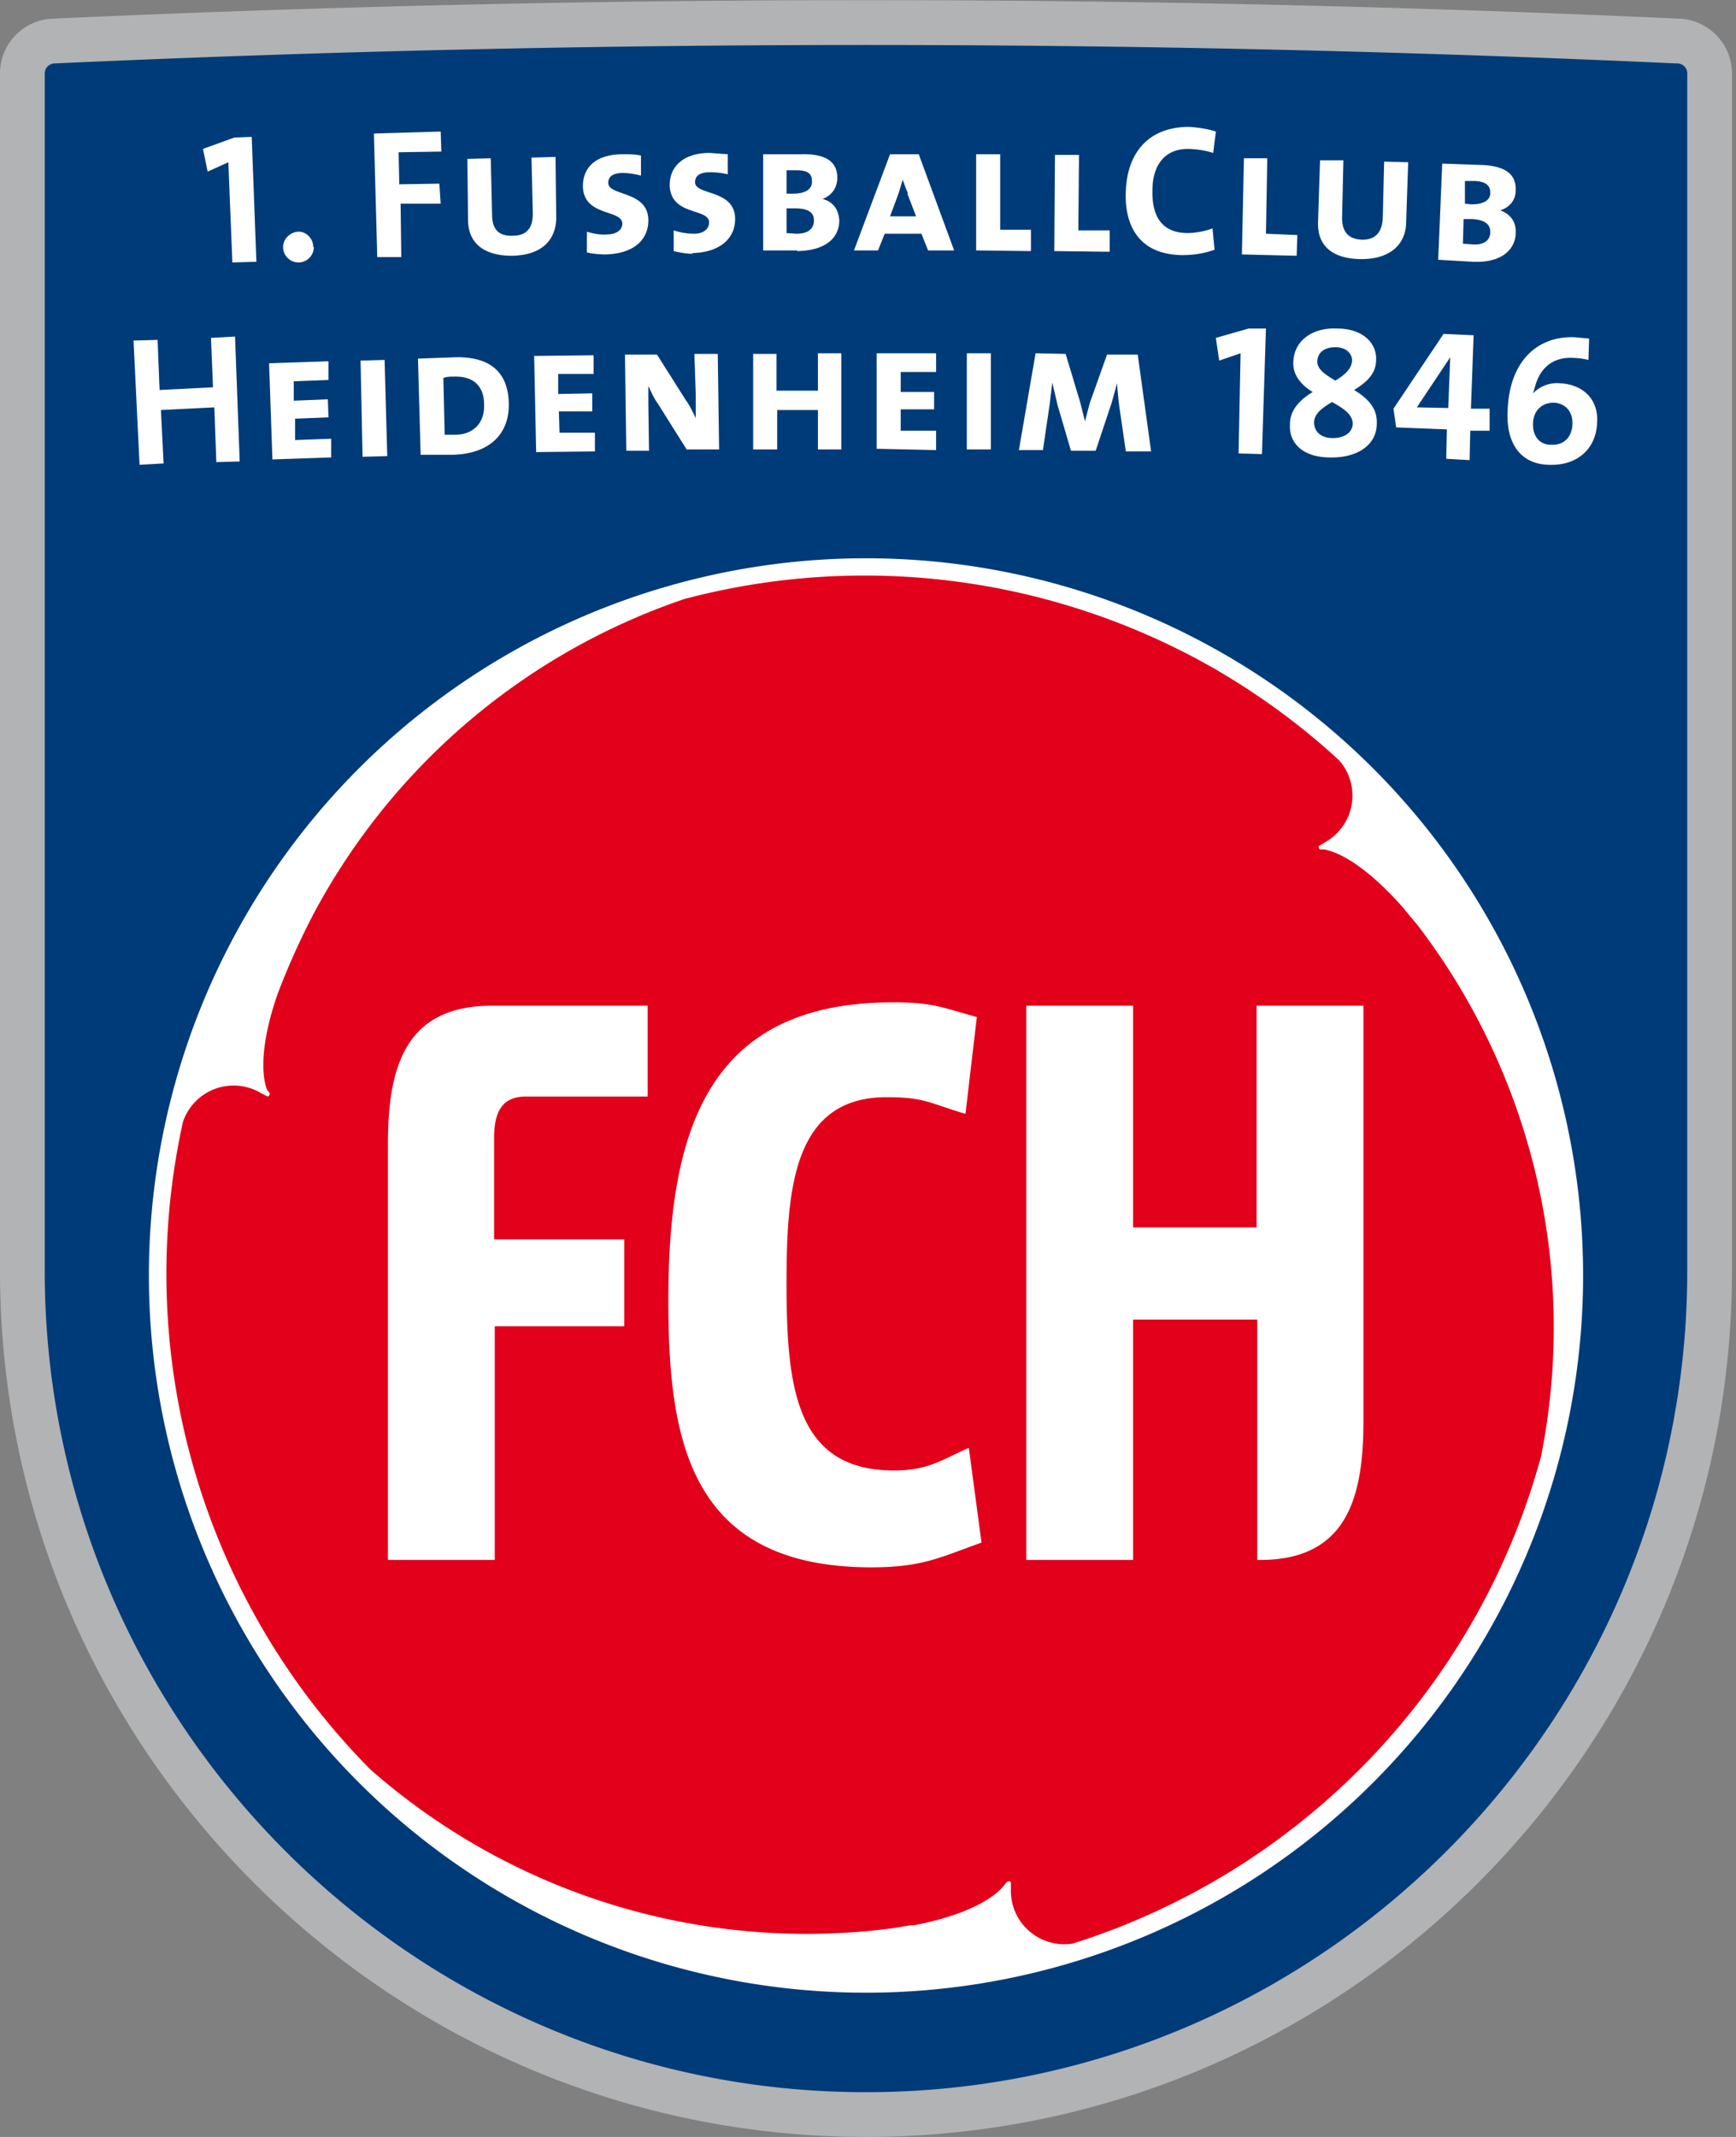 <svg version="1.1" xmlns="http://www.w3.org/2000/svg" viewBox="0 0 26 32"><rect x="0" y="0" width="26" height="32" fill="#808080" stroke="none"/><path fill="#b1b3b4" d="M12.97 32c7.15 0 12.97-5.82 12.97-12.97V1.1c0-.44-.35-.8-.78-.82A267.66 267.66 0 0 0 .78.28.82.82 0 0 0 0 1.1v17.93C0 26.18 5.82 32 12.97 32z"/><path fill="#003b79" d="M12.97 31.33c6.78 0 12.3-5.52 12.3-12.3V1.1a.15.15 0 0 0-.16-.15A266.92 266.92 0 0 0 .82.95a.15.15 0 0 0-.15.15v17.93c0 6.78 5.52 12.3 12.3 12.3z"/><path fill="#fff" d="M23.71 19.1a10.74 10.74 0 1 1-21.48 0 10.74 10.74 0 0 1 21.48 0z"/><path fill="#e2001a" d="M16.09 29.1a.8.8 0 0 1-.95-.8v-.11a.03.03 0 0 0-.05-.01h-.01l-.04.05c-.17.22-.62.46-1.35.6h-.06a6.73 6.73 0 0 1-.3.05 9.9 9.9 0 0 1-7.78-2.38 10.55 10.55 0 0 1-2.81-9.7.8.8 0 0 1 1.17-.43l.08.04.02.01c.01 0 .03-.02.03-.04v-.01L4 16.32c-.1-.26-.08-.77.17-1.47l.02-.05a11.12 11.12 0 0 1 .53-1.16 9.9 9.9 0 0 1 5.53-4.67 10.54 10.54 0 0 1 7.95 1.05c.67.39 1.3.85 1.86 1.37a.8.8 0 0 1-.21 1.22l-.08.05-.02.01c0 .02 0 .04.02.05h.06c.28.05.7.32 1.2.89l.03.04.16.19a9.91 9.91 0 0 1 1.86 7.97 10.56 10.56 0 0 1-7 7.29z"/><path fill="#fff" d="M3.48 3.93l-.06-1.5-.31.14-.07-.34.47-.17.26-.01.07 1.87zM4.7 3.7a.23.23 0 1 1-.46 0c0-.12.1-.22.22-.23s.23.1.23.22zm1.27-1.42l.01.48.6-.01.02.3H6l.01.8h-.36L5.6 2l1-.03.01.3zm1.7 1.55c-.44 0-.65-.2-.66-.52L7 2.38l.35-.01.02.85c0 .22.11.32.31.31.22 0 .3-.13.3-.33l-.02-.84.36-.01.01.88c.01.33-.18.59-.66.6zm1.4-.02c-.09 0-.2-.01-.28-.03v-.31c.1.03.2.05.31.04.12 0 .22-.06.22-.16 0-.22-.58-.1-.59-.56 0-.29.2-.48.6-.48.08 0 .19 0 .27.02v.3a1.08 1.08 0 0 0-.27-.04c-.16 0-.22.06-.22.15 0 .2.6.11.6.56 0 .3-.23.5-.64.51zm1.3-.01c-.1 0-.2-.02-.28-.04v-.31a1 1 0 0 0 .31.05c.12 0 .22-.06.22-.17 0-.22-.58-.09-.59-.56 0-.28.21-.48.6-.48l.27.02v.3a1.08 1.08 0 0 0-.27-.03c-.16 0-.22.06-.22.15 0 .2.6.1.6.55 0 .3-.24.5-.64.51zm1.53-.68h-.12v.37l.15.01c.18 0 .26-.08.26-.2 0-.13-.1-.18-.29-.18zm.03-.57h-.15v.35h.1c.17 0 .29-.06.28-.19 0-.1-.05-.16-.23-.16zm.01 1.2h-.51V2.31H12c.38-.01.54.12.54.35 0 .14-.07.26-.22.32.16.04.24.16.25.32 0 .22-.15.45-.63.46zm1.66-.85a2.52 2.52 0 0 1-.08-.21l-.06.2-.13.35h.39l-.13-.34zm.3.85l-.1-.25h-.55l-.1.25h-.36l.54-1.44h.43l.53 1.44h-.4zm.72 0V2.31h.36v1.13h.46v.32zm1.17.01l.01-1.44h.36l-.01 1.13h.47v.32zm1.91.06c-.65-.01-.85-.45-.84-.92.01-.6.33-1 .95-1 .14.01.28.03.4.07l-.04.32a1.33 1.33 0 0 0-.38-.06c-.35 0-.53.25-.53.62-.01.4.15.64.53.64.11 0 .27-.03.37-.07l.03.32c-.14.05-.3.08-.48.08zm.9-.01l.03-1.44h.35l-.02 1.13.47.02-.01.31zm1.77.07c-.44-.01-.64-.22-.63-.55l.03-.93h.35l-.02.86c0 .22.1.32.3.33.21 0 .3-.12.31-.33l.02-.84.36.01-.03.89c0 .32-.22.57-.7.56zm1.73-1.17h-.16v.34l.1.01c.16 0 .28-.05.28-.17 0-.1-.05-.17-.23-.18zm-.05.57h-.13l-.01.37.15.01c.18.01.26-.07.26-.19s-.1-.18-.27-.19zm.01.64l-.52-.03.06-1.44.57.02c.39.01.54.15.53.38 0 .14-.08.25-.23.3.16.06.24.18.23.34 0 .21-.17.45-.64.43zm-18.82 3l-.03-.82-.8.04.04.8-.36.02L2 5.1l.36-.01.03.75.8-.04-.03-.74.36-.02.07 1.87zm.84-.04l-.05-1.44.89-.03v.28l-.52.02V6l.51-.02.01.27-.5.02v.32l.54-.02v.28zm1.35-.04L5.4 5.4l.36-.01.04 1.44zm1.37-1.2c-.05 0-.11 0-.16.02l.02.85h.16c.25 0 .44-.16.43-.45 0-.28-.16-.43-.45-.42zm0 1.17h-.5l-.04-1.44.56-.02c.47-.01.79.18.8.69.01.52-.36.76-.84.77zm1.23-.04L8 5.33l.89-.01v.28h-.53v.3l.51-.01v.27h-.5l.01.32h.53v.28zm2.26-.03l-.44-.7c-.06-.08-.1-.18-.14-.26v.25l.01.72h-.34l-.02-1.44h.48l.43.68c.06.08.1.17.15.27V5.9l-.02-.6h.35l.02 1.43h-.48zm1.96-.01v-.59h-.61v.59h-.36V5.3h.35v.55h.62v-.56h.35v1.44zm.88-.01V5.29h.89v.28h-.53v.3h.5v.26h-.5v.32h.53v.29zm1.35.01V5.29h.36v1.44zm2.38.02l-.1-.69a6.86 6.86 0 0 1-.03-.32l-.08.29-.24.72h-.37l-.2-.68-.08-.34-.04.33-.1.68h-.36l.25-1.45.45.01.22.73.07.28.07-.27.26-.73h.46l.2 1.45h-.38zm1.69.04l.03-1.5-.32.11-.05-.34.49-.14h.26L18.9 6.8zM20 5.2c-.17 0-.26.08-.27.2s.1.2.27.3c.16-.1.24-.18.25-.3 0-.1-.08-.2-.25-.2zm-.05.82c-.15.09-.26.17-.27.3 0 .14.1.24.28.24.16 0 .29-.07.3-.21 0-.15-.15-.24-.31-.33zm-.03.83c-.4 0-.62-.21-.6-.5 0-.22.16-.37.34-.48-.18-.11-.3-.26-.29-.45.01-.32.29-.52.66-.5.36 0 .59.2.58.47 0 .21-.15.34-.33.45.2.12.35.27.34.5 0 .35-.33.52-.7.51zm1.8-1.5l-.5.75.47.01.03-.76zm.3 1.1l-.01.44-.35-.02.01-.44-.76-.03-.04-.28.75-1.12.45.02-.04 1.1h.28v.33h-.29zm1.25-.42c-.18 0-.3.12-.31.3-.01.18.08.33.27.33.2.01.31-.12.32-.3s-.09-.32-.28-.33zm-.08.93c-.39-.01-.64-.29-.61-.82.03-.76.47-1.11 1-1.09l.22.02-.01.32a1.02 1.02 0 0 0-.22-.03c-.29-.02-.5.13-.58.43l-.03.1a.5.5 0 0 1 .41-.15c.36.02.57.26.55.58-.01.41-.31.66-.73.64zM13.05 23.47c-2.74 0-3.04-1.93-3.04-4 0-2.53.58-4.46 3.36-4.46.59 0 .72.07 1.26.22l-.17 1.45c-.54-.16-.61-.25-1.18-.25-1.39 0-1.5 1.35-1.5 2.78 0 1.55.13 2.81 1.61 2.81.5 0 .7-.15 1.12-.34l.19 1.42c-.62.22-.88.37-1.65.37zm5.78-.11h.04c1.28 0 1.55-.9 1.55-2.07v-6.23h-1.6v3.32h-1.85v-3.32h-1.6v8.3h1.6v-3.6h1.86v3.6zM7.4 17.05c0-.36.09-.63.48-.63H9.7v-1.36H7.37c-1.29 0-1.56.9-1.56 2.07v6.23h1.6v-3.5h1.94v-1.3H7.4v-1.51z"/></svg>